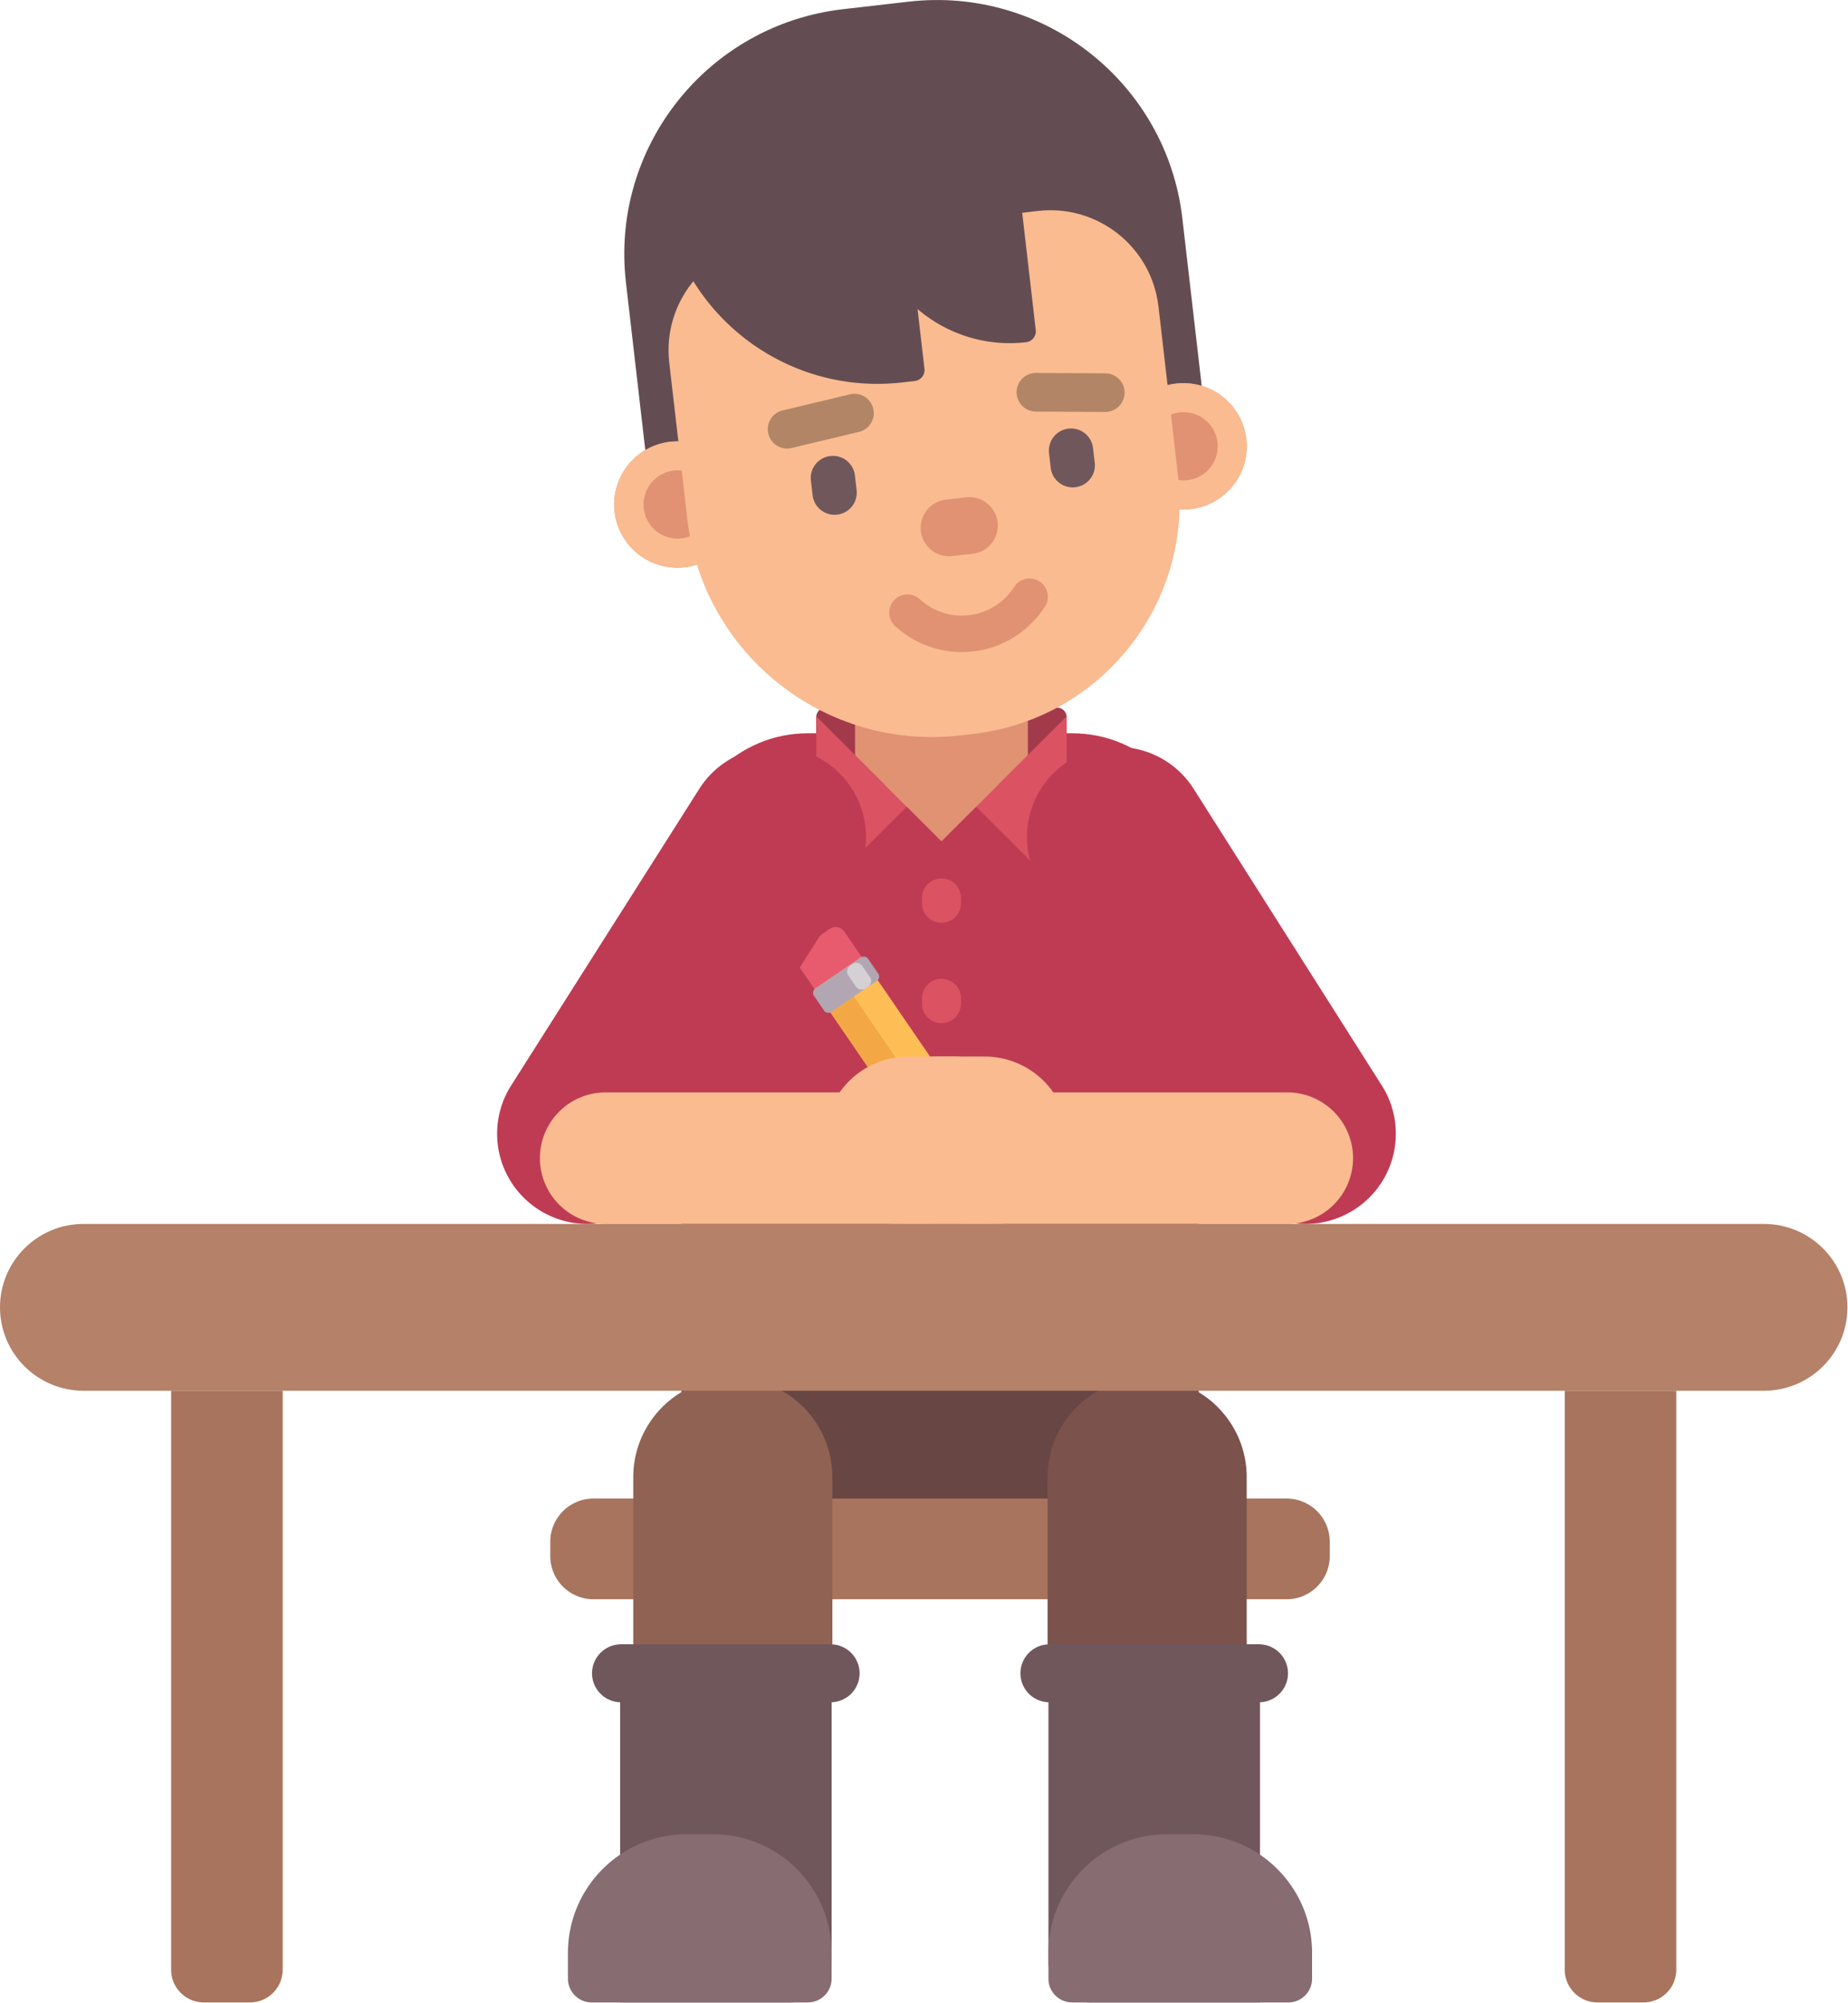<svg xmlns="http://www.w3.org/2000/svg" width="144" height="156" viewBox="0 0 144 156">
    <g fill="none" fill-rule="evenodd">
        <path fill="#A8745D" d="M100.247 124.54H46.248a3.366 3.366 0 0 1-3.37-3.361v-1.119a3.367 3.367 0 0 1 3.37-3.362h54a3.366 3.366 0 0 1 3.37 3.362v1.119a3.366 3.366 0 0 1-3.37 3.362"/>
        <path fill="#BF3B53" d="M62.95 57.102h20.596c5.436 0 9.842 4.395 9.842 9.816v45.783H53.107V66.918c0-5.42 4.408-9.816 9.843-9.816"/>
        <path fill="#DB5262" d="M73.36 71.862c.84 0 1.519-.678 1.519-1.514v-.426c0-.836-.68-1.515-1.519-1.515-.839 0-1.518.679-1.518 1.515v.426c0 .836.68 1.514 1.518 1.514M73.36 79.679c.84 0 1.519-.678 1.519-1.515v-.425c0-.837-.68-1.515-1.519-1.515-.839 0-1.518.678-1.518 1.515v.425c0 .837.68 1.515 1.518 1.515M73.36 87.496c.84 0 1.519-.678 1.519-1.515v-.425c0-.837-.68-1.515-1.519-1.515-.839 0-1.518.678-1.518 1.515v.425c0 .837.68 1.515 1.518 1.515M73.36 95.312c.84 0 1.519-.677 1.519-1.514v-.425c0-.837-.68-1.516-1.519-1.516-.839 0-1.518.679-1.518 1.516v.425c0 .837.68 1.514 1.518 1.514"/>
        <path fill="#A33A4B" d="M82.368 61.208H64.353a.748.748 0 0 1-.75-.747v-4.61c0-.413.336-.747.75-.747h18.015c.413 0 .748.334.748.747v4.61a.747.747 0 0 1-.748.747"/>
        <path fill="#E09273" d="M66.627 62.82h13.467V44.743H66.627z"/>
        <path fill="#644D52" d="M70.8.129l-5.103.586C55.133 1.929 47.556 11.455 48.774 21.99l1.955 16.929 43.36-4.983-1.957-16.93C90.915 6.472 81.365-1.086 70.8.13"/>
        <path fill="#E09273" d="M97.115 34.194a4.921 4.921 0 0 1-4.334 5.45 4.93 4.93 0 0 1-5.464-4.324 4.92 4.92 0 0 1 4.334-5.449 4.928 4.928 0 0 1 5.464 4.323"/>
        <path fill="#FABB90" d="M92.222 29.838a4.92 4.92 0 0 0-4.905 5.481 4.928 4.928 0 0 0 5.464 4.323 4.92 4.92 0 0 0 4.334-5.448 4.928 4.928 0 0 0-4.893-4.356m0 2.263a2.655 2.655 0 0 1 .299 5.294 2.655 2.655 0 0 1-.61-5.276c.103-.012.208-.018.311-.018"/>
        <path fill="#E09273" d="M47.889 39.851a4.928 4.928 0 0 0 5.463 4.323 4.92 4.92 0 0 0 4.334-5.449 4.928 4.928 0 0 0-5.463-4.322 4.921 4.921 0 0 0-4.334 5.448"/>
        <path fill="#FABB90" d="M52.794 34.37a4.922 4.922 0 0 0-4.905 5.481 4.928 4.928 0 0 0 5.463 4.323 4.92 4.92 0 0 0 4.334-5.449 4.927 4.927 0 0 0-4.892-4.355m0 2.262a2.655 2.655 0 0 1 .298 5.294 2.655 2.655 0 1 1-.299-5.294"/>
        <path fill="#FABB90" d="M90.27 23.864l1.527 13.22c1.148 9.939-6 18.923-15.963 20.069l-1.017.117c-10.526 1.209-20.043-6.321-21.255-16.818L52.15 28.246c-.536-4.642 2.802-8.839 7.456-9.374l21.265-2.444c4.654-.534 8.861 2.794 9.397 7.436"/>
        <path fill="#70575C" d="M83.26 33.379a1.725 1.725 0 0 1 1.912 1.513l.132 1.144c.11.945-.57 1.798-1.517 1.907a1.725 1.725 0 0 1-1.912-1.513l-.132-1.145a1.722 1.722 0 0 1 1.517-1.906M65.232 40.076a1.722 1.722 0 0 0 1.516-1.907l-.132-1.145a1.725 1.725 0 0 0-1.912-1.513 1.723 1.723 0 0 0-1.517 1.907l.132 1.145c.11.944.965 1.622 1.913 1.513"/>
        <path fill="#B28566" d="M86.116 32.08l-5.4-.031a1.505 1.505 0 0 1-1.5-1.512 1.505 1.505 0 0 1 1.517-1.494l5.4.032a1.505 1.505 0 0 1 1.498 1.511 1.505 1.505 0 0 1-1.515 1.494M61.682 34.888l5.253-1.255a1.502 1.502 0 1 0-.704-2.923l-5.252 1.255a1.503 1.503 0 1 0 .703 2.923"/>
        <path fill="#644D52" d="M71.282 29.67l-.972.11c-9.247 1.064-17.607-5.551-18.673-14.774l-.111-.97a.855.855 0 0 1 .754-.947l16.862-1.938a.857.857 0 0 1 .95.752l1.944 16.819a.855.855 0 0 1-.754.947"/>
        <path fill="#644D52" d="M79.954 26.65c-6.06.696-11.54-3.639-12.238-9.683a.855.855 0 0 1 .753-.948l10.122-1.163a.857.857 0 0 1 .95.752l1.167 10.094a.855.855 0 0 1-.754.948"/>
        <path fill="#E09273" d="M75.834 43.118l-1.623.186a2.216 2.216 0 0 1-2.457-1.944 2.213 2.213 0 0 1 1.95-2.45l1.623-.186a2.212 2.212 0 0 1 .507 4.394M74.95 50.778a7.68 7.68 0 0 1-5.195-2.02 1.416 1.416 0 0 1-.089-2.005 1.426 1.426 0 0 1 2.011-.09c.461.422.987.746 1.567.966a4.76 4.76 0 0 0 2.33.27 4.784 4.784 0 0 0 1.999-.732 4.91 4.91 0 0 0 1.455-1.461 1.426 1.426 0 0 1 1.967-.43c.662.424.855 1.302.43 1.961a7.778 7.778 0 0 1-2.304 2.312 7.609 7.609 0 0 1-3.18 1.165c-.328.043-.66.064-.99.064"/>
        <path fill="#DB5262" d="M76.061 62.82l4.702 4.689c.868.866 2.353.252 2.353-.973V55.784L76.06 62.82zM70.659 62.82l-4.701 4.689c-.868.866-2.354.252-2.354-.973V55.784l7.055 7.036z"/>
        <path fill="#E09273" d="M73.36 65.515l4.402-4.39h-8.804z"/>
        <path fill="#684644" d="M88.605 116.699H57.89a4.777 4.777 0 0 1-4.783-4.77v-9.683h40.28v9.683a4.776 4.776 0 0 1-4.782 4.77"/>
        <path fill="#70575C" d="M98.18 155.937H84.892a3.191 3.191 0 0 1-3.195-3.187v-24.7h16.485v27.887z"/>
        <path fill="#876C72" d="M92.978 142.837h-2.02c-5.116 0-9.262 4.135-9.262 9.237v2.016c0 1.02.83 1.847 1.852 1.847h16.84a1.85 1.85 0 0 0 1.852-1.847v-2.016c0-5.102-4.146-9.237-9.262-9.237"/>
        <path fill="#70575C" d="M98.1 132.563H81.777a2.26 2.26 0 0 1-2.263-2.256 2.26 2.26 0 0 1 2.263-2.258H98.1a2.26 2.26 0 0 1 2.263 2.258 2.26 2.26 0 0 1-2.263 2.256"/>
        <path fill="#7B534C" d="M89.388 107.297c4.286 0 7.759 3.464 7.759 7.738v13.015H81.629v-13.015c0-4.274 3.474-7.738 7.76-7.738"/>
        <path fill="#70575C" d="M48.32 155.937h13.289a3.191 3.191 0 0 0 3.195-3.187v-24.7H48.32v27.887z"/>
        <path fill="#876C72" d="M53.517 142.837h2.02c5.116 0 9.263 4.135 9.263 9.237v2.016a1.85 1.85 0 0 1-1.852 1.847h-16.84a1.85 1.85 0 0 1-1.853-1.847v-2.016c0-5.102 4.147-9.237 9.262-9.237"/>
        <path fill="#70575C" d="M48.395 132.563H64.72a2.26 2.26 0 0 0 2.262-2.256 2.26 2.26 0 0 0-2.262-2.258H48.395a2.26 2.26 0 0 0-2.262 2.258 2.26 2.26 0 0 0 2.262 2.256"/>
        <path fill="#8F6253" d="M57.103 107.297c4.285 0 7.758 3.464 7.758 7.738v13.015H49.344v-13.015c0-4.274 3.474-7.738 7.759-7.738"/>
        <path fill="#E85B6F" d="M62.336 73.92l2.317-1.58a.824.824 0 0 1 1.143.215l1.379 2.012-3.675 2.505-1.38-2.012a.82.82 0 0 1 .216-1.14"/>
        <path fill="#FFD07D" d="M78.314 94.143l-.961-4.254a3.749 3.749 0 0 0-.567-1.298l-9.642-14.068-3.675 2.505 9.643 14.069c.27.393.611.731 1.008.998l3.624 2.436a.37.37 0 0 0 .57-.388"/>
        <path fill="#F4A845" d="M64.388 76.401a1.114 1.114 0 0 1 1.547.29l8.794 12.832a1.107 1.107 0 0 1-.29 1.542c-.508.346-1.2.216-1.548-.29l-8.794-12.831a1.108 1.108 0 0 1 .29-1.543"/>
        <path fill="#FFBE55" d="M66.225 75.149a1.115 1.115 0 0 1 1.547.29l8.794 12.83a1.108 1.108 0 0 1-.29 1.544c-.508.345-1.2.215-1.548-.29L65.934 76.69a1.109 1.109 0 0 1 .29-1.542"/>
        <path fill="#6B5E63" d="M76.761 93.87l.983.661a.371.371 0 0 0 .57-.387l-.26-1.154a.373.373 0 0 0-.574-.226l-.721.491a.37.37 0 0 0 .002.615"/>
        <path fill="#B2A6B2" d="M64.771 78.802l3.558-2.425a.399.399 0 0 0 .104-.556l-.79-1.155a.402.402 0 0 0-.557-.104l-3.558 2.426a.4.4 0 0 0-.105.556l.791 1.154a.402.402 0 0 0 .557.104"/>
        <path fill="#D4D0D4" d="M66.423 75.08l-.173.117a.553.553 0 0 0-.145.77l.585.855a.557.557 0 0 0 .773.144l.172-.117a.554.554 0 0 0 .146-.771l-.586-.853a.556.556 0 0 0-.772-.146"/>
        <path fill="#BF3B53" d="M42.01 94.223c3.286 2.074 7.636 1.1 9.715-2.178l14.662-23.102a7.012 7.012 0 0 0-2.184-9.69c-3.284-2.073-7.634-1.098-9.714 2.179L39.827 84.535a7.012 7.012 0 0 0 2.184 9.688"/>
        <path fill="#FABB90" d="M42.07 90.19a5.13 5.13 0 0 1 5.137-5.124h21.92a5.13 5.13 0 0 1 5.137 5.124v3.233c0 1.044-.849 1.89-1.895 1.89H47.207a5.13 5.13 0 0 1-5.137-5.123"/>
        <path fill="#FABB90" d="M80.804 88.794v3.577c0 1.625-1.321 2.941-2.949 2.941h-7.067c-3.61 0-6.536-2.918-6.536-6.518 0-3.6 2.926-6.518 6.536-6.518h3.48c3.61 0 6.536 2.918 6.536 6.518"/>
        <path fill="#BF3B53" d="M105.492 94.223c-3.286 2.074-7.636 1.1-9.715-2.178L81.115 68.943a7.012 7.012 0 0 1 2.184-9.69c3.285-2.073 7.635-1.098 9.714 2.179l14.663 23.103a7.012 7.012 0 0 1-2.184 9.688"/>
        <path fill="#FABB90" d="M105.433 90.19a5.13 5.13 0 0 0-5.137-5.124h-21.92a5.13 5.13 0 0 0-5.137 5.124v3.233c0 1.044.848 1.89 1.895 1.89h25.162a5.13 5.13 0 0 0 5.137-5.123"/>
        <path fill="#FABB90" d="M66.698 88.794v3.577c0 1.625 1.321 2.941 2.95 2.941h7.067c3.609 0 6.535-2.918 6.535-6.518 0-3.6-2.926-6.518-6.535-6.518h-3.481c-3.61 0-6.536 2.918-6.536 6.518"/>
        <path fill="#A8745D" d="M128.068 155.937h-3.586a2.55 2.55 0 0 1-2.553-2.546v-45.088h8.692v45.088a2.55 2.55 0 0 1-2.553 2.546M15.888 155.937h3.586a2.55 2.55 0 0 0 2.553-2.546v-45.088h-8.692v45.088a2.55 2.55 0 0 0 2.553 2.546"/>
        <path fill="#B58168" d="M137.443 95.312H6.513C2.915 95.312 0 98.22 0 101.808c0 3.587 2.915 6.495 6.513 6.495h130.93c3.598 0 6.513-2.908 6.513-6.495 0-3.588-2.915-6.496-6.513-6.496"/>
    </g>
</svg>
